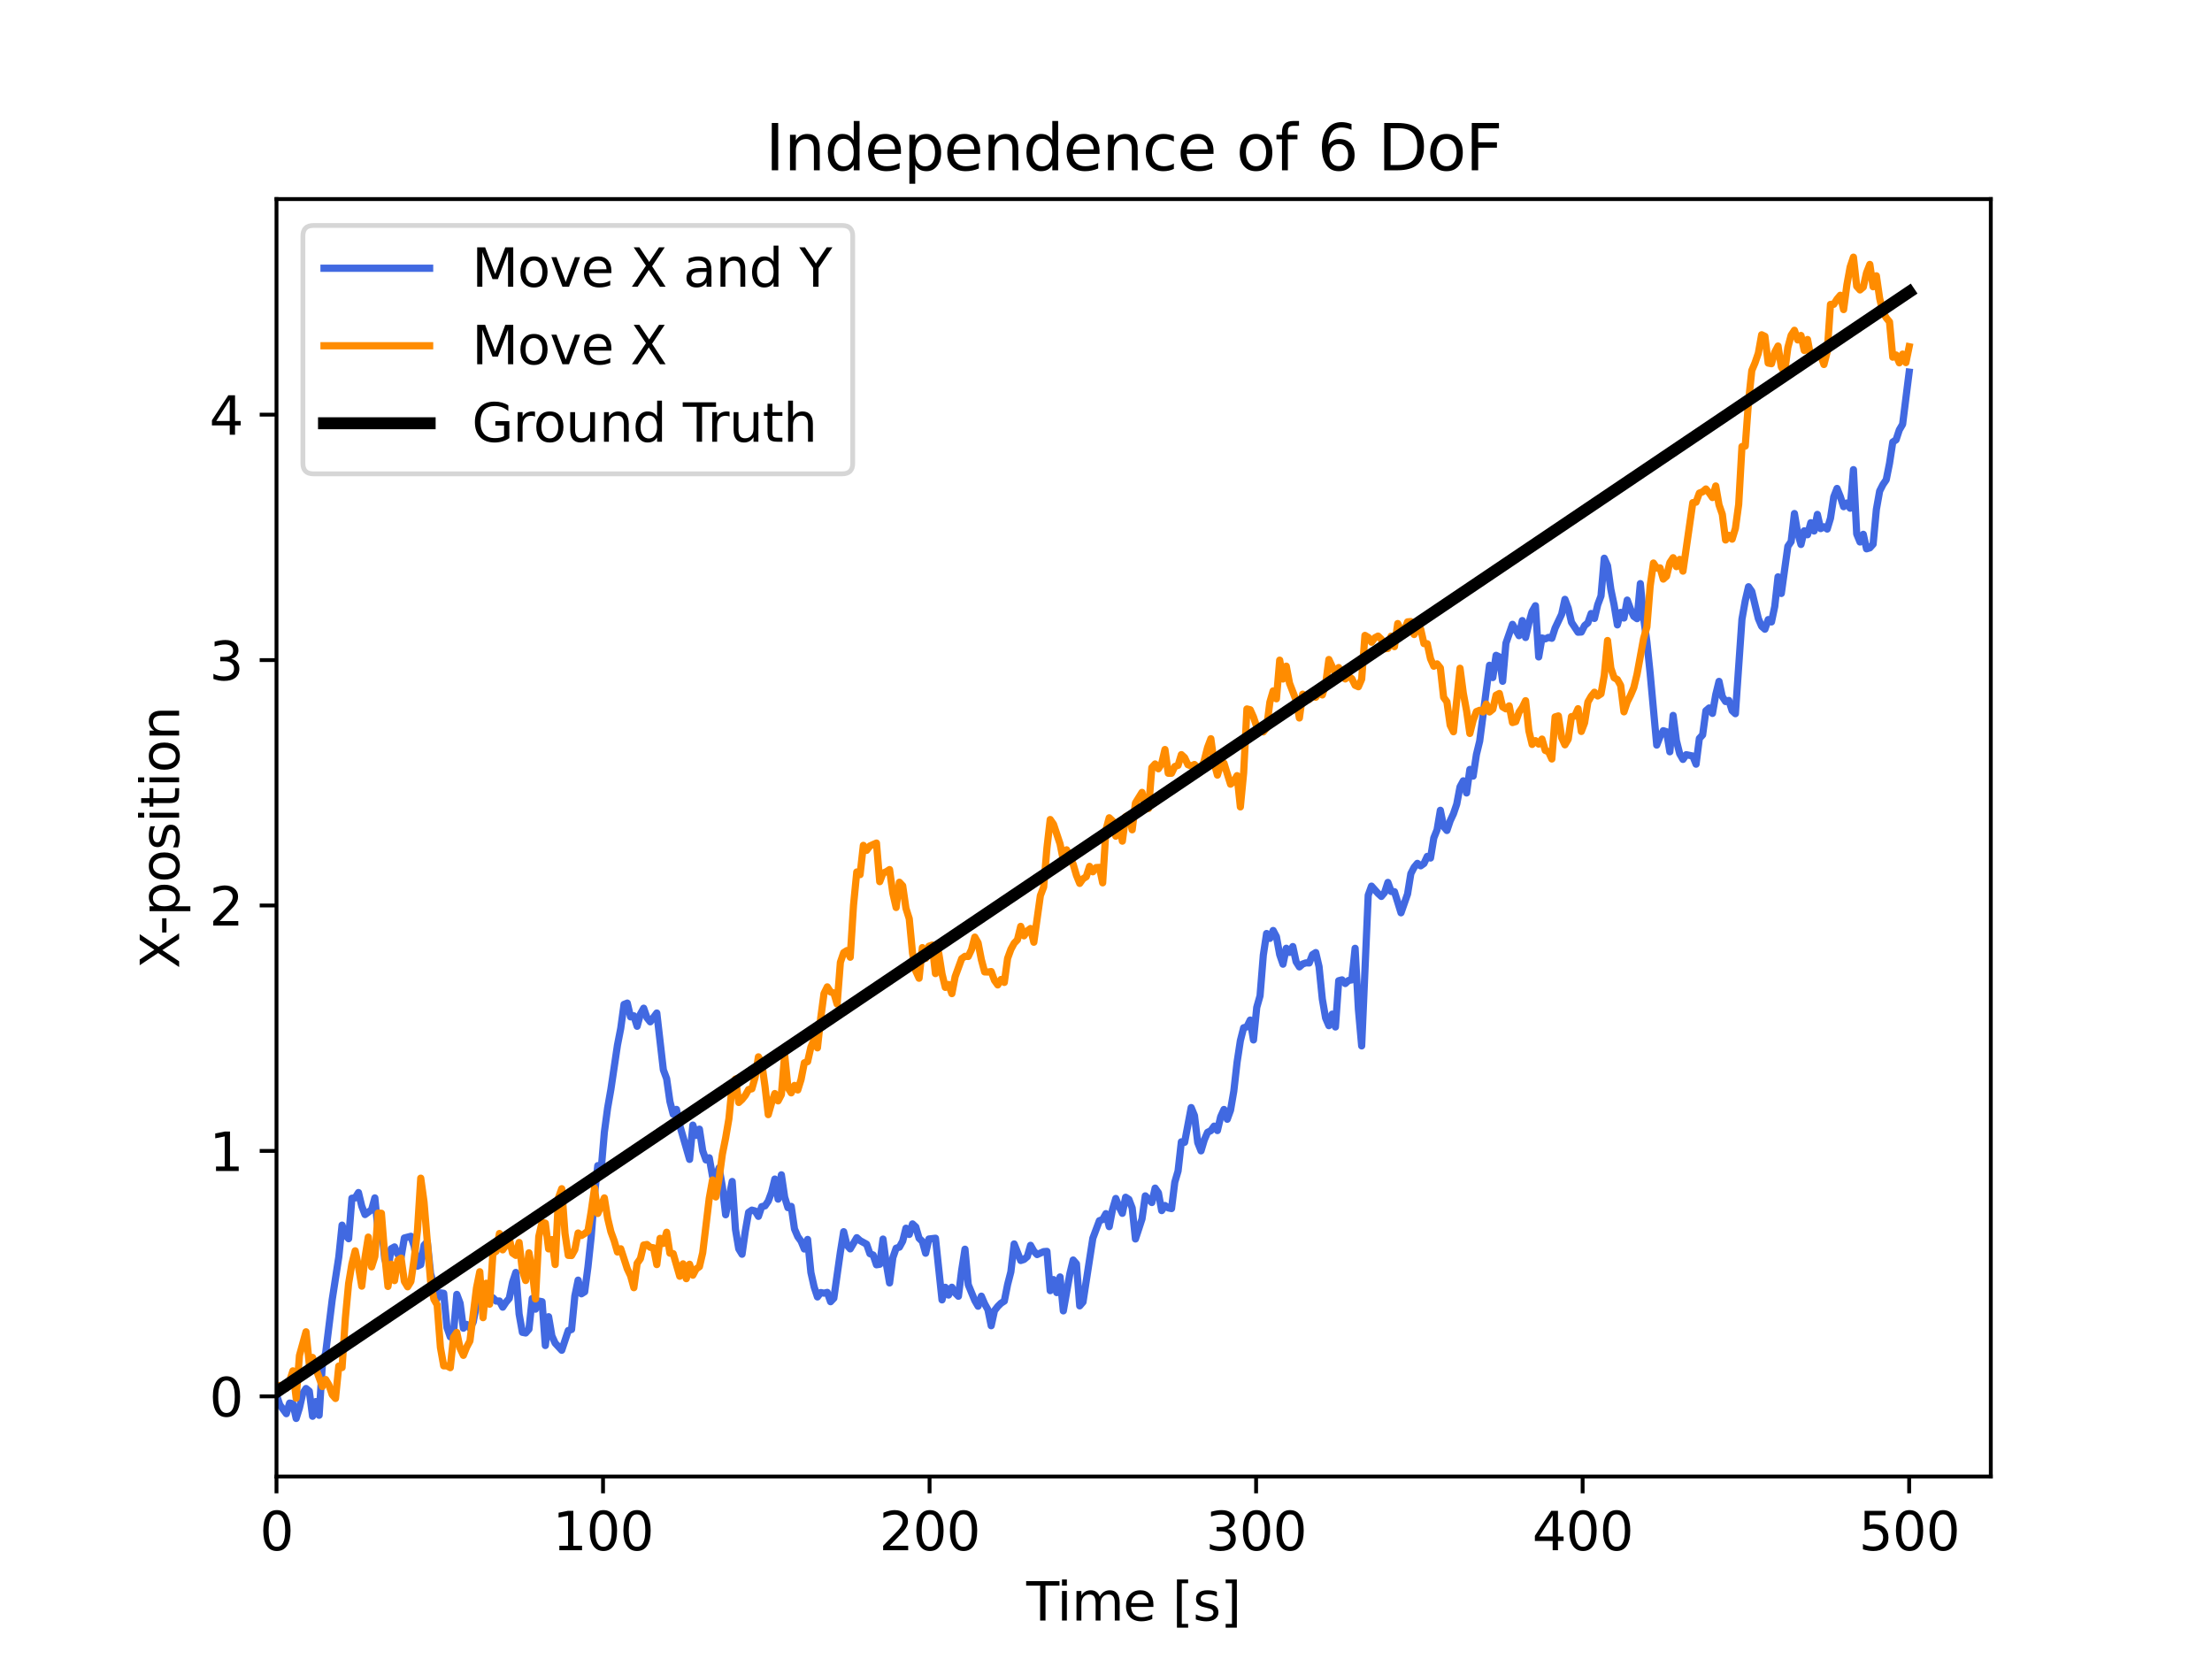 <?xml version="1.0" encoding="utf-8" standalone="no"?>
<!DOCTYPE svg PUBLIC "-//W3C//DTD SVG 1.1//EN"
  "http://www.w3.org/Graphics/SVG/1.1/DTD/svg11.dtd">
<svg xmlns:xlink="http://www.w3.org/1999/xlink" width="460.8pt" height="345.6pt" viewBox="0 0 460.8 345.6" xmlns="http://www.w3.org/2000/svg" version="1.1">
 <defs>
  <style type="text/css">*{stroke-linejoin: round; stroke-linecap: butt}</style>
 </defs>
 <g id="figure_1">
  <g id="patch_1">
   <path d="M 0 345.6 
L 460.8 345.6 
L 460.8 0 
L 0 0 
z
" style="fill: #ffffff"/>
  </g>
  <g id="axes_1">
   <g id="patch_2">
    <path d="M 57.6 307.584 
L 414.72 307.584 
L 414.72 41.472 
L 57.6 41.472 
z
" style="fill: #ffffff"/>
   </g>
   <g id="matplotlib.axis_1">
    <g id="xtick_1">
     <g id="line2d_1">
      <defs>
       <path id="mc9de51be92" d="M 0 0 
L 0 3.5 
" style="stroke: #000000; stroke-width: 0.8"/>
      </defs>
      <g>
       <use xlink:href="#mc9de51be92" x="57.6" y="307.584" style="stroke: #000000; stroke-width: 0.8"/>
      </g>
     </g>
     <g id="text_1">
      <!-- 0 -->
      <g transform="translate(54.101 322.942) scale(0.11 -0.11)">
       <defs>
        <path id="DejaVuSans-30" d="M 2034 4250 
Q 1547 4250 1301 3770 
Q 1056 3291 1056 2328 
Q 1056 1369 1301 889 
Q 1547 409 2034 409 
Q 2525 409 2770 889 
Q 3016 1369 3016 2328 
Q 3016 3291 2770 3770 
Q 2525 4250 2034 4250 
z
M 2034 4750 
Q 2819 4750 3233 4129 
Q 3647 3509 3647 2328 
Q 3647 1150 3233 529 
Q 2819 -91 2034 -91 
Q 1250 -91 836 529 
Q 422 1150 422 2328 
Q 422 3509 836 4129 
Q 1250 4750 2034 4750 
z
" transform="scale(0.016)"/>
       </defs>
       <use xlink:href="#DejaVuSans-30"/>
      </g>
     </g>
    </g>
    <g id="xtick_2">
     <g id="line2d_2">
      <g>
       <use xlink:href="#mc9de51be92" x="125.623" y="307.584" style="stroke: #000000; stroke-width: 0.8"/>
      </g>
     </g>
     <g id="text_2">
      <!-- 100 -->
      <g transform="translate(115.125 322.942) scale(0.11 -0.11)">
       <defs>
        <path id="DejaVuSans-31" d="M 794 531 
L 1825 531 
L 1825 4091 
L 703 3866 
L 703 4441 
L 1819 4666 
L 2450 4666 
L 2450 531 
L 3481 531 
L 3481 0 
L 794 0 
L 794 531 
z
" transform="scale(0.016)"/>
       </defs>
       <use xlink:href="#DejaVuSans-31"/>
       <use xlink:href="#DejaVuSans-30" x="63.623"/>
       <use xlink:href="#DejaVuSans-30" x="127.246"/>
      </g>
     </g>
    </g>
    <g id="xtick_3">
     <g id="line2d_3">
      <g>
       <use xlink:href="#mc9de51be92" x="193.646" y="307.584" style="stroke: #000000; stroke-width: 0.8"/>
      </g>
     </g>
     <g id="text_3">
      <!-- 200 -->
      <g transform="translate(183.148 322.942) scale(0.11 -0.11)">
       <defs>
        <path id="DejaVuSans-32" d="M 1228 531 
L 3431 531 
L 3431 0 
L 469 0 
L 469 531 
Q 828 903 1448 1529 
Q 2069 2156 2228 2338 
Q 2531 2678 2651 2914 
Q 2772 3150 2772 3378 
Q 2772 3750 2511 3984 
Q 2250 4219 1831 4219 
Q 1534 4219 1204 4116 
Q 875 4013 500 3803 
L 500 4441 
Q 881 4594 1212 4672 
Q 1544 4750 1819 4750 
Q 2544 4750 2975 4387 
Q 3406 4025 3406 3419 
Q 3406 3131 3298 2873 
Q 3191 2616 2906 2266 
Q 2828 2175 2409 1742 
Q 1991 1309 1228 531 
z
" transform="scale(0.016)"/>
       </defs>
       <use xlink:href="#DejaVuSans-32"/>
       <use xlink:href="#DejaVuSans-30" x="63.623"/>
       <use xlink:href="#DejaVuSans-30" x="127.246"/>
      </g>
     </g>
    </g>
    <g id="xtick_4">
     <g id="line2d_4">
      <g>
       <use xlink:href="#mc9de51be92" x="261.669" y="307.584" style="stroke: #000000; stroke-width: 0.8"/>
      </g>
     </g>
     <g id="text_4">
      <!-- 300 -->
      <g transform="translate(251.17 322.942) scale(0.11 -0.11)">
       <defs>
        <path id="DejaVuSans-33" d="M 2597 2516 
Q 3050 2419 3304 2112 
Q 3559 1806 3559 1356 
Q 3559 666 3084 287 
Q 2609 -91 1734 -91 
Q 1441 -91 1130 -33 
Q 819 25 488 141 
L 488 750 
Q 750 597 1062 519 
Q 1375 441 1716 441 
Q 2309 441 2620 675 
Q 2931 909 2931 1356 
Q 2931 1769 2642 2001 
Q 2353 2234 1838 2234 
L 1294 2234 
L 1294 2753 
L 1863 2753 
Q 2328 2753 2575 2939 
Q 2822 3125 2822 3475 
Q 2822 3834 2567 4026 
Q 2313 4219 1838 4219 
Q 1578 4219 1281 4162 
Q 984 4106 628 3988 
L 628 4550 
Q 988 4650 1302 4700 
Q 1616 4750 1894 4750 
Q 2613 4750 3031 4423 
Q 3450 4097 3450 3541 
Q 3450 3153 3228 2886 
Q 3006 2619 2597 2516 
z
" transform="scale(0.016)"/>
       </defs>
       <use xlink:href="#DejaVuSans-33"/>
       <use xlink:href="#DejaVuSans-30" x="63.623"/>
       <use xlink:href="#DejaVuSans-30" x="127.246"/>
      </g>
     </g>
    </g>
    <g id="xtick_5">
     <g id="line2d_5">
      <g>
       <use xlink:href="#mc9de51be92" x="329.691" y="307.584" style="stroke: #000000; stroke-width: 0.8"/>
      </g>
     </g>
     <g id="text_5">
      <!-- 400 -->
      <g transform="translate(319.193 322.942) scale(0.11 -0.11)">
       <defs>
        <path id="DejaVuSans-34" d="M 2419 4116 
L 825 1625 
L 2419 1625 
L 2419 4116 
z
M 2253 4666 
L 3047 4666 
L 3047 1625 
L 3713 1625 
L 3713 1100 
L 3047 1100 
L 3047 0 
L 2419 0 
L 2419 1100 
L 313 1100 
L 313 1709 
L 2253 4666 
z
" transform="scale(0.016)"/>
       </defs>
       <use xlink:href="#DejaVuSans-34"/>
       <use xlink:href="#DejaVuSans-30" x="63.623"/>
       <use xlink:href="#DejaVuSans-30" x="127.246"/>
      </g>
     </g>
    </g>
    <g id="xtick_6">
     <g id="line2d_6">
      <g>
       <use xlink:href="#mc9de51be92" x="397.714" y="307.584" style="stroke: #000000; stroke-width: 0.8"/>
      </g>
     </g>
     <g id="text_6">
      <!-- 500 -->
      <g transform="translate(387.216 322.942) scale(0.11 -0.11)">
       <defs>
        <path id="DejaVuSans-35" d="M 691 4666 
L 3169 4666 
L 3169 4134 
L 1269 4134 
L 1269 2991 
Q 1406 3038 1543 3061 
Q 1681 3084 1819 3084 
Q 2600 3084 3056 2656 
Q 3513 2228 3513 1497 
Q 3513 744 3044 326 
Q 2575 -91 1722 -91 
Q 1428 -91 1123 -41 
Q 819 9 494 109 
L 494 744 
Q 775 591 1075 516 
Q 1375 441 1709 441 
Q 2250 441 2565 725 
Q 2881 1009 2881 1497 
Q 2881 1984 2565 2268 
Q 2250 2553 1709 2553 
Q 1456 2553 1204 2497 
Q 953 2441 691 2322 
L 691 4666 
z
" transform="scale(0.016)"/>
       </defs>
       <use xlink:href="#DejaVuSans-35"/>
       <use xlink:href="#DejaVuSans-30" x="63.623"/>
       <use xlink:href="#DejaVuSans-30" x="127.246"/>
      </g>
     </g>
    </g>
    <g id="text_7">
     <!-- Time [s] -->
     <g transform="translate(213.798 337.588) scale(0.11 -0.11)">
      <defs>
       <path id="DejaVuSans-54" d="M -19 4666 
L 3928 4666 
L 3928 4134 
L 2272 4134 
L 2272 0 
L 1638 0 
L 1638 4134 
L -19 4134 
L -19 4666 
z
" transform="scale(0.016)"/>
       <path id="DejaVuSans-69" d="M 603 3500 
L 1178 3500 
L 1178 0 
L 603 0 
L 603 3500 
z
M 603 4863 
L 1178 4863 
L 1178 4134 
L 603 4134 
L 603 4863 
z
" transform="scale(0.016)"/>
       <path id="DejaVuSans-6d" d="M 3328 2828 
Q 3544 3216 3844 3400 
Q 4144 3584 4550 3584 
Q 5097 3584 5394 3201 
Q 5691 2819 5691 2113 
L 5691 0 
L 5113 0 
L 5113 2094 
Q 5113 2597 4934 2840 
Q 4756 3084 4391 3084 
Q 3944 3084 3684 2787 
Q 3425 2491 3425 1978 
L 3425 0 
L 2847 0 
L 2847 2094 
Q 2847 2600 2669 2842 
Q 2491 3084 2119 3084 
Q 1678 3084 1418 2786 
Q 1159 2488 1159 1978 
L 1159 0 
L 581 0 
L 581 3500 
L 1159 3500 
L 1159 2956 
Q 1356 3278 1631 3431 
Q 1906 3584 2284 3584 
Q 2666 3584 2933 3390 
Q 3200 3197 3328 2828 
z
" transform="scale(0.016)"/>
       <path id="DejaVuSans-65" d="M 3597 1894 
L 3597 1613 
L 953 1613 
Q 991 1019 1311 708 
Q 1631 397 2203 397 
Q 2534 397 2845 478 
Q 3156 559 3463 722 
L 3463 178 
Q 3153 47 2828 -22 
Q 2503 -91 2169 -91 
Q 1331 -91 842 396 
Q 353 884 353 1716 
Q 353 2575 817 3079 
Q 1281 3584 2069 3584 
Q 2775 3584 3186 3129 
Q 3597 2675 3597 1894 
z
M 3022 2063 
Q 3016 2534 2758 2815 
Q 2500 3097 2075 3097 
Q 1594 3097 1305 2825 
Q 1016 2553 972 2059 
L 3022 2063 
z
" transform="scale(0.016)"/>
       <path id="DejaVuSans-20" transform="scale(0.016)"/>
       <path id="DejaVuSans-5b" d="M 550 4863 
L 1875 4863 
L 1875 4416 
L 1125 4416 
L 1125 -397 
L 1875 -397 
L 1875 -844 
L 550 -844 
L 550 4863 
z
" transform="scale(0.016)"/>
       <path id="DejaVuSans-73" d="M 2834 3397 
L 2834 2853 
Q 2591 2978 2328 3040 
Q 2066 3103 1784 3103 
Q 1356 3103 1142 2972 
Q 928 2841 928 2578 
Q 928 2378 1081 2264 
Q 1234 2150 1697 2047 
L 1894 2003 
Q 2506 1872 2764 1633 
Q 3022 1394 3022 966 
Q 3022 478 2636 193 
Q 2250 -91 1575 -91 
Q 1294 -91 989 -36 
Q 684 19 347 128 
L 347 722 
Q 666 556 975 473 
Q 1284 391 1588 391 
Q 1994 391 2212 530 
Q 2431 669 2431 922 
Q 2431 1156 2273 1281 
Q 2116 1406 1581 1522 
L 1381 1569 
Q 847 1681 609 1914 
Q 372 2147 372 2553 
Q 372 3047 722 3315 
Q 1072 3584 1716 3584 
Q 2034 3584 2315 3537 
Q 2597 3491 2834 3397 
z
" transform="scale(0.016)"/>
       <path id="DejaVuSans-5d" d="M 1947 4863 
L 1947 -844 
L 622 -844 
L 622 -397 
L 1369 -397 
L 1369 4416 
L 622 4416 
L 622 4863 
L 1947 4863 
z
" transform="scale(0.016)"/>
      </defs>
      <use xlink:href="#DejaVuSans-54"/>
      <use xlink:href="#DejaVuSans-69" x="57.959"/>
      <use xlink:href="#DejaVuSans-6d" x="85.742"/>
      <use xlink:href="#DejaVuSans-65" x="183.154"/>
      <use xlink:href="#DejaVuSans-20" x="244.678"/>
      <use xlink:href="#DejaVuSans-5b" x="276.465"/>
      <use xlink:href="#DejaVuSans-73" x="315.479"/>
      <use xlink:href="#DejaVuSans-5d" x="367.578"/>
     </g>
    </g>
   </g>
   <g id="matplotlib.axis_2">
    <g id="ytick_1">
     <g id="line2d_7">
      <defs>
       <path id="m0223849d1f" d="M 0 0 
L -3.5 0 
" style="stroke: #000000; stroke-width: 0.8"/>
      </defs>
      <g>
       <use xlink:href="#m0223849d1f" x="57.6" y="290.883" style="stroke: #000000; stroke-width: 0.8"/>
      </g>
     </g>
     <g id="text_8">
      <!-- 0 -->
      <g transform="translate(43.601 295.062) scale(0.11 -0.11)">
       <use xlink:href="#DejaVuSans-30"/>
      </g>
     </g>
    </g>
    <g id="ytick_2">
     <g id="line2d_8">
      <g>
       <use xlink:href="#m0223849d1f" x="57.6" y="239.757" style="stroke: #000000; stroke-width: 0.8"/>
      </g>
     </g>
     <g id="text_9">
      <!-- 1 -->
      <g transform="translate(43.601 243.936) scale(0.11 -0.11)">
       <use xlink:href="#DejaVuSans-31"/>
      </g>
     </g>
    </g>
    <g id="ytick_3">
     <g id="line2d_9">
      <g>
       <use xlink:href="#m0223849d1f" x="57.6" y="188.631" style="stroke: #000000; stroke-width: 0.8"/>
      </g>
     </g>
     <g id="text_10">
      <!-- 2 -->
      <g transform="translate(43.601 192.81) scale(0.11 -0.11)">
       <use xlink:href="#DejaVuSans-32"/>
      </g>
     </g>
    </g>
    <g id="ytick_4">
     <g id="line2d_10">
      <g>
       <use xlink:href="#m0223849d1f" x="57.6" y="137.505" style="stroke: #000000; stroke-width: 0.8"/>
      </g>
     </g>
     <g id="text_11">
      <!-- 3 -->
      <g transform="translate(43.601 141.685) scale(0.11 -0.11)">
       <use xlink:href="#DejaVuSans-33"/>
      </g>
     </g>
    </g>
    <g id="ytick_5">
     <g id="line2d_11">
      <g>
       <use xlink:href="#m0223849d1f" x="57.6" y="86.38" style="stroke: #000000; stroke-width: 0.8"/>
      </g>
     </g>
     <g id="text_12">
      <!-- 4 -->
      <g transform="translate(43.601 90.559) scale(0.11 -0.11)">
       <use xlink:href="#DejaVuSans-34"/>
      </g>
     </g>
    </g>
    <g id="text_13">
     <!-- X-position -->
     <g transform="translate(37.314 201.79) rotate(-90) scale(0.11 -0.11)">
      <defs>
       <path id="DejaVuSans-58" d="M 403 4666 
L 1081 4666 
L 2241 2931 
L 3406 4666 
L 4084 4666 
L 2584 2425 
L 4184 0 
L 3506 0 
L 2194 1984 
L 872 0 
L 191 0 
L 1856 2491 
L 403 4666 
z
" transform="scale(0.016)"/>
       <path id="DejaVuSans-2d" d="M 313 2009 
L 1997 2009 
L 1997 1497 
L 313 1497 
L 313 2009 
z
" transform="scale(0.016)"/>
       <path id="DejaVuSans-70" d="M 1159 525 
L 1159 -1331 
L 581 -1331 
L 581 3500 
L 1159 3500 
L 1159 2969 
Q 1341 3281 1617 3432 
Q 1894 3584 2278 3584 
Q 2916 3584 3314 3078 
Q 3713 2572 3713 1747 
Q 3713 922 3314 415 
Q 2916 -91 2278 -91 
Q 1894 -91 1617 61 
Q 1341 213 1159 525 
z
M 3116 1747 
Q 3116 2381 2855 2742 
Q 2594 3103 2138 3103 
Q 1681 3103 1420 2742 
Q 1159 2381 1159 1747 
Q 1159 1113 1420 752 
Q 1681 391 2138 391 
Q 2594 391 2855 752 
Q 3116 1113 3116 1747 
z
" transform="scale(0.016)"/>
       <path id="DejaVuSans-6f" d="M 1959 3097 
Q 1497 3097 1228 2736 
Q 959 2375 959 1747 
Q 959 1119 1226 758 
Q 1494 397 1959 397 
Q 2419 397 2687 759 
Q 2956 1122 2956 1747 
Q 2956 2369 2687 2733 
Q 2419 3097 1959 3097 
z
M 1959 3584 
Q 2709 3584 3137 3096 
Q 3566 2609 3566 1747 
Q 3566 888 3137 398 
Q 2709 -91 1959 -91 
Q 1206 -91 779 398 
Q 353 888 353 1747 
Q 353 2609 779 3096 
Q 1206 3584 1959 3584 
z
" transform="scale(0.016)"/>
       <path id="DejaVuSans-74" d="M 1172 4494 
L 1172 3500 
L 2356 3500 
L 2356 3053 
L 1172 3053 
L 1172 1153 
Q 1172 725 1289 603 
Q 1406 481 1766 481 
L 2356 481 
L 2356 0 
L 1766 0 
Q 1100 0 847 248 
Q 594 497 594 1153 
L 594 3053 
L 172 3053 
L 172 3500 
L 594 3500 
L 594 4494 
L 1172 4494 
z
" transform="scale(0.016)"/>
       <path id="DejaVuSans-6e" d="M 3513 2113 
L 3513 0 
L 2938 0 
L 2938 2094 
Q 2938 2591 2744 2837 
Q 2550 3084 2163 3084 
Q 1697 3084 1428 2787 
Q 1159 2491 1159 1978 
L 1159 0 
L 581 0 
L 581 3500 
L 1159 3500 
L 1159 2956 
Q 1366 3272 1645 3428 
Q 1925 3584 2291 3584 
Q 2894 3584 3203 3211 
Q 3513 2838 3513 2113 
z
" transform="scale(0.016)"/>
      </defs>
      <use xlink:href="#DejaVuSans-58"/>
      <use xlink:href="#DejaVuSans-2d" x="63.506"/>
      <use xlink:href="#DejaVuSans-70" x="99.59"/>
      <use xlink:href="#DejaVuSans-6f" x="163.066"/>
      <use xlink:href="#DejaVuSans-73" x="224.248"/>
      <use xlink:href="#DejaVuSans-69" x="276.348"/>
      <use xlink:href="#DejaVuSans-74" x="304.131"/>
      <use xlink:href="#DejaVuSans-69" x="343.34"/>
      <use xlink:href="#DejaVuSans-6f" x="371.123"/>
      <use xlink:href="#DejaVuSans-6e" x="432.305"/>
     </g>
    </g>
   </g>
   <g id="line2d_12">
    <path d="M 57.6 290.61 
L 58.283 292.652 
L 59.649 294.498 
L 60.332 292.286 
L 61.015 292.411 
L 61.698 295.488 
L 62.381 293.298 
L 63.064 290.279 
L 63.747 289.25 
L 64.43 289.803 
L 65.113 295.036 
L 65.796 291.97 
L 66.478 294.829 
L 67.161 284.169 
L 67.844 281.79 
L 69.21 270.7 
L 70.576 261.845 
L 71.259 255.219 
L 71.942 257.289 
L 72.625 258.049 
L 73.308 249.613 
L 73.991 249.546 
L 74.674 248.428 
L 75.357 251.246 
L 76.04 253.016 
L 77.406 252.012 
L 78.089 249.545 
L 78.772 256.517 
L 79.455 255.453 
L 80.138 262.228 
L 80.821 264.36 
L 81.504 260.133 
L 82.187 259.754 
L 82.87 261.305 
L 83.552 261.928 
L 84.235 257.891 
L 85.601 257.542 
L 86.284 259.625 
L 86.967 263.77 
L 87.65 263.442 
L 88.333 259.405 
L 89.016 258.702 
L 89.699 265.316 
L 90.382 267.608 
L 91.065 270.526 
L 91.748 269.319 
L 92.431 269.418 
L 93.114 276.546 
L 93.797 278.489 
L 94.48 277.615 
L 95.163 269.643 
L 95.846 271.476 
L 96.529 276.691 
L 97.212 275.898 
L 97.895 276.686 
L 98.578 275.421 
L 99.261 271.87 
L 99.944 271.403 
L 100.627 268.493 
L 101.309 268.62 
L 101.992 270.284 
L 102.675 270.35 
L 103.358 271.036 
L 104.041 271.02 
L 104.724 272.308 
L 105.407 271.279 
L 106.09 270.471 
L 106.773 267.13 
L 107.456 265.069 
L 108.139 273.73 
L 108.822 277.552 
L 109.505 277.685 
L 110.188 276.899 
L 110.871 270.503 
L 111.554 272.722 
L 112.237 271.038 
L 112.92 271.168 
L 113.603 280.298 
L 114.286 274.295 
L 114.969 278.296 
L 115.652 279.806 
L 117.018 281.283 
L 118.383 277.17 
L 119.066 276.961 
L 119.749 269.971 
L 120.432 266.676 
L 121.115 269.528 
L 121.798 269.103 
L 122.481 263.953 
L 123.164 257.525 
L 123.847 248.753 
L 124.53 242.816 
L 125.213 243.914 
L 125.896 235.866 
L 126.579 230.809 
L 127.262 226.915 
L 128.628 217.714 
L 129.311 214.225 
L 129.994 209.235 
L 130.677 208.96 
L 131.36 211.833 
L 132.043 211.612 
L 132.726 213.796 
L 133.409 211.25 
L 134.092 210.028 
L 134.775 212.01 
L 135.457 212.865 
L 136.823 211.027 
L 138.189 222.869 
L 138.872 224.704 
L 139.555 229.459 
L 140.238 232.11 
L 140.921 231.105 
L 141.604 234.443 
L 143.653 241.521 
L 144.336 234.375 
L 145.019 236.523 
L 145.702 235.223 
L 146.385 239.727 
L 147.068 241.632 
L 147.751 241.188 
L 148.434 245.049 
L 149.117 245.218 
L 149.8 243.284 
L 150.483 247.206 
L 151.166 253.057 
L 152.531 246.12 
L 153.214 256.102 
L 153.897 260.165 
L 154.58 261.282 
L 155.263 256.478 
L 155.946 252.558 
L 156.629 252.091 
L 157.312 252.271 
L 157.995 253.392 
L 158.678 251.36 
L 159.361 251.204 
L 160.044 250.217 
L 160.727 248.364 
L 161.41 245.617 
L 162.093 249.802 
L 162.776 244.734 
L 163.459 249.378 
L 164.142 251.58 
L 164.825 251.31 
L 165.508 256.012 
L 166.191 257.611 
L 166.874 258.553 
L 167.557 260.193 
L 168.24 258.197 
L 168.923 265.066 
L 169.606 268.109 
L 170.288 270.176 
L 170.971 269.26 
L 171.654 269.39 
L 172.337 269.229 
L 173.02 271.169 
L 173.703 270.443 
L 175.069 260.808 
L 175.752 256.585 
L 176.435 259.383 
L 177.118 260.169 
L 178.484 257.832 
L 179.167 258.445 
L 180.533 259.196 
L 181.216 261.16 
L 181.899 261.443 
L 182.582 263.482 
L 183.265 263.371 
L 183.948 258.123 
L 184.631 263.247 
L 185.314 267.26 
L 185.997 262 
L 186.68 260.024 
L 187.362 259.805 
L 188.045 258.553 
L 188.728 255.855 
L 189.411 257.158 
L 190.094 254.963 
L 190.777 255.601 
L 191.46 257.952 
L 192.143 258.612 
L 192.826 261.069 
L 193.509 258.107 
L 194.875 257.941 
L 196.241 270.792 
L 196.924 268.167 
L 197.607 269.781 
L 198.29 268.154 
L 198.973 269.332 
L 199.656 270.035 
L 200.339 264.579 
L 201.022 260.231 
L 201.705 267.618 
L 203.071 270.929 
L 203.754 272.11 
L 204.436 270.016 
L 205.119 271.608 
L 205.802 272.839 
L 206.485 276.174 
L 207.168 273.036 
L 207.851 272.158 
L 208.534 271.479 
L 209.217 271.041 
L 209.9 267.602 
L 210.583 264.946 
L 211.266 259.134 
L 212.632 262.587 
L 213.315 262.368 
L 213.998 261.783 
L 214.681 259.422 
L 215.364 260.638 
L 216.047 261.352 
L 217.413 260.736 
L 218.096 260.682 
L 218.779 268.864 
L 219.462 266.56 
L 220.145 269.273 
L 220.828 266.009 
L 221.51 273.081 
L 222.876 265.327 
L 223.559 262.482 
L 224.242 263.273 
L 224.925 272.037 
L 225.608 271.238 
L 227.657 257.952 
L 229.023 254.294 
L 229.706 254.049 
L 230.389 252.82 
L 231.072 255.532 
L 231.755 251.969 
L 232.438 249.663 
L 233.121 251.393 
L 233.804 252.76 
L 234.487 249.409 
L 235.17 249.855 
L 235.853 251.642 
L 236.536 258.102 
L 237.902 253.918 
L 238.585 249.118 
L 239.95 250.512 
L 240.633 247.506 
L 241.316 248.471 
L 241.999 252.189 
L 242.682 251.127 
L 243.365 251.631 
L 244.048 251.77 
L 244.731 246.272 
L 245.414 243.937 
L 246.097 237.863 
L 246.78 237.965 
L 248.146 230.726 
L 248.829 232.393 
L 249.512 238.03 
L 250.195 239.748 
L 250.878 237.463 
L 251.561 235.878 
L 252.244 235.538 
L 252.927 234.59 
L 253.61 235.514 
L 254.293 232.629 
L 254.976 231.121 
L 255.659 233.163 
L 256.341 231.284 
L 257.024 227.299 
L 257.707 221.288 
L 258.39 216.798 
L 259.073 214.1 
L 259.756 213.913 
L 260.439 212.497 
L 261.122 216.639 
L 261.805 209.851 
L 262.488 207.452 
L 263.171 198.972 
L 263.854 194.465 
L 264.537 195.485 
L 265.22 193.836 
L 265.903 195.128 
L 266.586 198.871 
L 267.269 200.858 
L 267.952 197.538 
L 268.635 198.404 
L 269.318 197.184 
L 270.001 200.341 
L 270.684 201.423 
L 271.367 200.82 
L 272.05 200.579 
L 272.733 200.607 
L 273.415 198.872 
L 274.098 198.438 
L 274.781 201.362 
L 275.464 208.128 
L 276.147 212.072 
L 276.83 213.667 
L 277.513 211.263 
L 278.196 213.938 
L 278.879 204.3 
L 279.562 204.121 
L 280.245 204.891 
L 280.928 204.251 
L 281.611 204.123 
L 282.294 197.547 
L 282.977 210.222 
L 283.66 217.88 
L 285.026 186.486 
L 285.709 184.594 
L 287.075 186.121 
L 287.758 186.742 
L 288.441 185.921 
L 289.124 183.821 
L 289.807 185.714 
L 290.49 185.752 
L 291.855 190.155 
L 293.221 186.236 
L 293.904 181.994 
L 294.587 180.674 
L 295.27 179.851 
L 295.953 180.37 
L 296.636 179.888 
L 297.319 178.402 
L 298.002 178.746 
L 298.685 174.563 
L 299.368 172.86 
L 300.051 168.796 
L 300.734 172.184 
L 301.417 173.008 
L 302.1 170.992 
L 302.783 169.525 
L 303.466 167.511 
L 304.149 163.912 
L 304.832 162.661 
L 305.515 165.19 
L 306.198 160.287 
L 306.881 161.682 
L 307.564 157.188 
L 308.246 154.38 
L 310.295 138.586 
L 310.978 141.148 
L 311.661 136.518 
L 312.344 136.844 
L 313.027 141.924 
L 313.71 134.002 
L 315.076 130.06 
L 316.442 132.426 
L 317.125 129.278 
L 317.808 132.804 
L 318.491 129.814 
L 319.174 127.374 
L 319.857 126.183 
L 320.54 136.853 
L 321.223 132.903 
L 321.906 133.091 
L 322.589 132.781 
L 323.272 132.966 
L 323.955 130.843 
L 325.32 127.951 
L 326.003 124.854 
L 326.686 126.67 
L 327.369 129.637 
L 328.735 131.703 
L 329.418 131.665 
L 330.101 130.32 
L 330.784 129.754 
L 331.467 127.804 
L 332.15 128.834 
L 332.833 125.987 
L 333.516 124.154 
L 334.199 116.288 
L 334.882 117.859 
L 335.565 122.751 
L 336.248 126.013 
L 336.931 130.177 
L 337.614 127.57 
L 338.297 128.744 
L 338.98 125.007 
L 339.663 126.894 
L 340.346 128.401 
L 341.029 128.882 
L 341.712 121.578 
L 342.394 128.721 
L 343.077 133.699 
L 343.76 140.302 
L 345.126 155.216 
L 345.809 153.463 
L 346.492 152.217 
L 347.175 152.444 
L 347.858 156.609 
L 348.541 149.031 
L 349.224 154.258 
L 349.907 157.008 
L 350.59 158.2 
L 351.273 157.214 
L 352.639 157.494 
L 353.322 159.192 
L 354.005 153.841 
L 354.688 153.089 
L 355.371 148.064 
L 356.054 147.479 
L 356.737 148.615 
L 357.42 144.706 
L 358.103 141.944 
L 358.786 145.108 
L 359.469 146.142 
L 360.151 145.913 
L 360.834 148.047 
L 361.517 148.678 
L 362.883 128.988 
L 363.566 125.153 
L 364.249 122.228 
L 364.932 123.203 
L 366.298 128.869 
L 366.981 130.466 
L 367.664 131.076 
L 368.347 129.073 
L 369.03 129.565 
L 369.713 126.329 
L 370.396 120.159 
L 371.079 123.629 
L 372.445 113.809 
L 373.128 112.822 
L 373.811 106.98 
L 374.494 111.029 
L 375.177 113.42 
L 375.86 110.574 
L 376.543 111.399 
L 377.225 108.889 
L 377.908 110.62 
L 378.591 107.16 
L 379.274 110.122 
L 379.957 109.73 
L 380.64 110.214 
L 381.323 107.961 
L 382.006 103.497 
L 382.689 101.751 
L 383.372 103.459 
L 384.055 105.552 
L 384.738 104.792 
L 385.421 105.873 
L 386.104 97.835 
L 386.787 111.237 
L 387.47 112.904 
L 388.153 111.305 
L 388.836 114.334 
L 389.519 114.127 
L 390.202 113.366 
L 390.885 106.106 
L 391.568 102.291 
L 392.251 100.943 
L 392.934 99.95 
L 393.617 96.537 
L 394.299 92.082 
L 394.982 91.628 
L 395.665 89.552 
L 396.348 88.389 
L 397.714 77.518 
L 397.714 77.518 
" clip-path="url(#p57fc82d9f1)" style="fill: none; stroke: #4169e1; stroke-width: 1.5; stroke-linecap: square"/>
   </g>
   <g id="line2d_13">
    <path d="M 57.6 288.737 
L 58.283 288.614 
L 58.966 289.121 
L 59.649 289.199 
L 60.332 287.729 
L 61.015 285.573 
L 61.698 291.265 
L 62.381 282.381 
L 63.747 277.435 
L 64.43 284.179 
L 65.113 282.78 
L 65.796 285.135 
L 67.161 288.842 
L 67.844 287.376 
L 68.527 288.542 
L 69.21 290.545 
L 69.893 291.324 
L 70.576 284.568 
L 71.259 284.889 
L 71.942 274.611 
L 72.625 267.373 
L 73.308 263.293 
L 73.991 260.568 
L 74.674 263.826 
L 75.357 267.927 
L 76.04 261.949 
L 76.723 257.708 
L 77.406 263.917 
L 78.089 261.763 
L 78.772 252.698 
L 79.455 252.746 
L 80.138 261.355 
L 80.821 267.988 
L 81.504 263.345 
L 82.187 266.772 
L 82.87 262.538 
L 83.552 262.084 
L 84.235 266.929 
L 84.918 268.067 
L 85.601 266.947 
L 86.284 262.25 
L 86.967 256.324 
L 87.65 245.433 
L 88.333 250.403 
L 89.699 266.903 
L 90.382 270.645 
L 91.065 271.821 
L 91.748 280.697 
L 92.431 284.534 
L 93.114 284.534 
L 93.797 284.909 
L 94.48 278.551 
L 95.163 277.573 
L 95.846 280.887 
L 96.529 282.345 
L 97.212 280.636 
L 97.895 279.346 
L 99.261 268.316 
L 99.944 264.926 
L 100.627 274.498 
L 101.309 267.316 
L 101.992 271.689 
L 102.675 261.132 
L 103.358 260.652 
L 104.041 256.964 
L 104.724 260.366 
L 105.407 259.38 
L 106.09 258.003 
L 106.773 261.049 
L 107.456 261.516 
L 108.139 258.825 
L 108.822 264.646 
L 109.505 266.755 
L 110.188 260.983 
L 110.871 264.791 
L 111.554 270.592 
L 112.237 257.596 
L 112.92 254.615 
L 113.603 254.803 
L 114.286 260.171 
L 114.969 258.223 
L 115.652 263.424 
L 116.335 249.534 
L 117.018 247.628 
L 117.701 256.946 
L 118.383 261.517 
L 119.066 261.552 
L 119.749 260.324 
L 120.432 256.856 
L 121.115 257.387 
L 121.798 256.975 
L 122.481 256.432 
L 123.164 252.316 
L 123.847 247.51 
L 124.53 252.789 
L 125.896 249.546 
L 126.579 253.769 
L 127.262 256.606 
L 127.945 258.47 
L 128.628 260.817 
L 129.311 260.141 
L 130.677 264.326 
L 131.36 265.757 
L 132.043 268.25 
L 132.726 263.178 
L 133.409 262.203 
L 134.092 259.365 
L 134.775 259.249 
L 135.457 259.841 
L 136.14 259.933 
L 136.823 263.437 
L 137.506 257.971 
L 138.189 259.033 
L 138.872 256.697 
L 139.555 261.063 
L 140.238 261.155 
L 141.604 265.866 
L 142.287 263.28 
L 142.97 266.372 
L 143.653 263.365 
L 144.336 265.645 
L 145.019 264.351 
L 145.702 263.872 
L 146.385 260.985 
L 147.751 249.61 
L 148.434 245.808 
L 149.117 249.346 
L 149.8 245.49 
L 150.483 240.441 
L 151.166 237.044 
L 151.849 233.048 
L 152.531 226.055 
L 153.214 224.775 
L 153.897 229.666 
L 154.58 229.041 
L 155.263 228.181 
L 155.946 226.968 
L 156.629 226.817 
L 157.312 224.395 
L 157.995 220.159 
L 158.678 221.418 
L 159.361 226.288 
L 160.044 232.202 
L 160.727 229.791 
L 161.41 227.808 
L 162.093 229.336 
L 162.776 228.033 
L 163.459 219.699 
L 164.142 226.583 
L 164.825 227.662 
L 165.508 226.112 
L 166.191 227.063 
L 166.874 224.885 
L 167.557 221.399 
L 168.24 221.157 
L 168.923 218.126 
L 169.606 216.515 
L 170.288 218.287 
L 170.971 212.084 
L 171.654 206.97 
L 172.337 205.583 
L 173.02 206.644 
L 173.703 206.847 
L 174.386 209.163 
L 175.069 200.46 
L 175.752 198.455 
L 176.435 198.02 
L 177.118 199.408 
L 177.801 188.586 
L 178.484 181.646 
L 179.167 182.204 
L 179.85 176.105 
L 180.533 177.149 
L 181.216 176.226 
L 182.582 175.624 
L 183.265 183.666 
L 183.948 181.892 
L 184.631 181.592 
L 185.314 181.149 
L 185.997 186.099 
L 186.68 189.047 
L 187.362 183.785 
L 188.045 184.524 
L 188.728 189.226 
L 189.411 191.38 
L 190.094 198.521 
L 190.777 202.288 
L 191.46 203.79 
L 192.143 197.4 
L 192.826 199.663 
L 193.509 197.119 
L 194.192 196.875 
L 194.875 202.822 
L 195.558 198.583 
L 196.241 202.875 
L 196.924 205.689 
L 197.607 205.087 
L 198.29 206.991 
L 198.973 203.457 
L 200.339 199.706 
L 201.022 199.212 
L 201.705 199.249 
L 202.388 197.797 
L 203.071 195.216 
L 203.754 196.413 
L 204.436 199.902 
L 205.119 202.466 
L 205.802 202.49 
L 206.485 202.393 
L 207.168 204.229 
L 207.851 205.176 
L 208.534 204.037 
L 209.217 204.656 
L 209.9 199.658 
L 210.583 197.772 
L 211.266 196.495 
L 211.949 195.781 
L 212.632 192.979 
L 213.315 194.948 
L 213.998 193.933 
L 214.681 193.426 
L 215.364 196.284 
L 216.73 186.569 
L 217.413 184.788 
L 218.096 176.666 
L 218.779 170.722 
L 219.462 171.697 
L 220.828 175.801 
L 221.51 179.191 
L 222.193 177.033 
L 223.559 180.039 
L 224.242 182.343 
L 224.925 184.029 
L 225.608 183.07 
L 226.291 182.628 
L 226.974 180.48 
L 227.657 181.607 
L 228.34 180.727 
L 229.023 180.691 
L 229.706 183.912 
L 230.389 172.87 
L 231.072 170.359 
L 231.755 170.996 
L 232.438 174.194 
L 233.121 171.154 
L 233.804 175.227 
L 234.487 170.119 
L 235.17 169.789 
L 235.853 172.862 
L 236.536 167.271 
L 237.902 165.067 
L 238.585 167.914 
L 239.267 168.426 
L 239.95 159.893 
L 240.633 159.142 
L 241.316 160.154 
L 241.999 159.054 
L 242.682 156.138 
L 243.365 161.079 
L 244.048 161.083 
L 244.731 159.675 
L 245.414 159.439 
L 246.097 157.203 
L 246.78 157.829 
L 247.463 159.297 
L 248.146 159.566 
L 248.829 159.256 
L 250.195 160.558 
L 250.878 158.354 
L 251.561 155.699 
L 252.244 153.89 
L 252.927 158.933 
L 253.61 161.468 
L 254.293 159.243 
L 254.976 158.982 
L 256.341 163.356 
L 257.024 162.792 
L 257.707 161.579 
L 258.39 168.095 
L 259.073 161.009 
L 259.756 147.688 
L 260.439 147.855 
L 261.122 149.38 
L 261.805 151.408 
L 262.488 151.454 
L 263.171 152.467 
L 263.854 151.62 
L 264.537 146.274 
L 265.22 143.927 
L 265.903 145.571 
L 266.586 137.518 
L 267.269 141.454 
L 267.952 138.772 
L 268.635 142.332 
L 270.001 145.882 
L 270.684 149.572 
L 271.367 144.613 
L 272.05 145.598 
L 272.733 145.706 
L 273.415 144.711 
L 274.098 145.247 
L 274.781 144.26 
L 275.464 144.767 
L 276.147 142.551 
L 276.83 137.386 
L 278.196 140.334 
L 278.879 139.064 
L 279.562 140.808 
L 280.245 141.434 
L 280.928 140.867 
L 281.611 141.378 
L 282.294 142.757 
L 282.977 143.062 
L 283.66 141.484 
L 284.343 132.367 
L 285.026 132.767 
L 285.709 133.788 
L 286.392 132.875 
L 287.075 132.505 
L 287.758 133.16 
L 288.441 135.148 
L 289.124 135.076 
L 289.807 132.518 
L 290.49 134.703 
L 291.172 129.899 
L 291.855 131.398 
L 292.538 131.361 
L 293.221 129.545 
L 293.904 129.485 
L 294.587 132.181 
L 295.27 130.897 
L 295.953 131.051 
L 296.636 134.077 
L 297.319 134.1 
L 298.002 137.228 
L 298.685 138.786 
L 299.368 138.3 
L 300.051 139.143 
L 300.734 145.272 
L 301.417 146.199 
L 302.1 151.074 
L 302.783 152.44 
L 304.149 139.211 
L 304.832 144.41 
L 305.515 148.065 
L 306.198 152.792 
L 306.881 150.067 
L 307.564 148.235 
L 308.246 147.963 
L 308.929 148.325 
L 309.612 146.659 
L 310.295 148.316 
L 310.978 147.744 
L 311.661 144.816 
L 312.344 144.466 
L 313.027 147.26 
L 313.71 147.67 
L 314.393 147.041 
L 315.076 150.523 
L 315.759 150.319 
L 316.442 148.355 
L 317.125 147.369 
L 317.808 145.968 
L 318.491 152.239 
L 319.174 155.076 
L 319.857 154.293 
L 320.54 155.007 
L 321.223 153.965 
L 321.906 156.328 
L 322.589 156.602 
L 323.272 158.109 
L 323.955 149.34 
L 324.638 149.138 
L 325.32 153.661 
L 326.003 155.16 
L 326.686 153.995 
L 327.369 149.276 
L 328.052 149.173 
L 328.735 147.637 
L 329.418 152.372 
L 330.101 150.571 
L 330.784 146.253 
L 331.467 145.052 
L 332.15 144.202 
L 332.833 144.984 
L 333.516 144.536 
L 334.199 140.688 
L 334.882 133.428 
L 335.565 139.168 
L 336.248 141.179 
L 336.931 141.567 
L 337.614 142.789 
L 338.297 148.291 
L 338.98 146.226 
L 339.663 144.867 
L 340.346 143.255 
L 341.029 140.433 
L 342.394 132.997 
L 343.077 130.617 
L 343.76 122.074 
L 344.443 117.29 
L 345.126 118.338 
L 345.809 118.3 
L 346.492 120.636 
L 347.175 120.032 
L 347.858 117.212 
L 348.541 116.181 
L 349.224 118.042 
L 349.907 116.536 
L 350.59 118.979 
L 352.639 104.708 
L 353.322 104.614 
L 354.005 102.717 
L 354.688 102.457 
L 355.371 101.861 
L 356.054 102.665 
L 356.737 103.651 
L 357.42 101.232 
L 358.103 105.162 
L 358.786 107.142 
L 359.469 112.493 
L 360.151 111.505 
L 360.834 112.316 
L 361.517 110.065 
L 362.2 105.083 
L 362.883 93.02 
L 363.566 92.932 
L 364.249 83.666 
L 364.932 77.181 
L 365.615 75.559 
L 366.298 73.564 
L 366.981 69.736 
L 367.664 70.067 
L 368.347 75.636 
L 369.03 75.768 
L 369.713 73.377 
L 370.396 72.082 
L 371.079 76.427 
L 371.762 77.568 
L 372.445 72.387 
L 373.128 69.844 
L 373.811 68.803 
L 374.494 70.814 
L 375.177 69.882 
L 375.86 73.005 
L 376.543 70.725 
L 377.225 74.448 
L 377.908 73.577 
L 378.591 73.506 
L 379.274 73.96 
L 379.957 75.935 
L 380.64 73.301 
L 381.323 63.41 
L 382.006 63.395 
L 382.689 62.316 
L 383.372 61.507 
L 384.055 64.495 
L 384.738 59.367 
L 385.421 55.62 
L 386.104 53.568 
L 386.787 59.637 
L 387.47 60.397 
L 388.153 59.811 
L 388.836 56.821 
L 389.519 55.083 
L 390.202 59.74 
L 390.885 57.457 
L 391.568 62.148 
L 392.251 65.011 
L 392.934 66.208 
L 393.617 67.05 
L 394.299 74.41 
L 394.982 73.948 
L 395.665 75.586 
L 396.348 73.766 
L 397.031 75.535 
L 397.714 72.22 
L 397.714 72.22 
" clip-path="url(#p57fc82d9f1)" style="fill: none; stroke: #ff8c00; stroke-width: 1.5; stroke-linecap: square"/>
   </g>
   <g id="line2d_14">
    <path d="M 57.6 289.962 
L 397.714 60.817 
L 397.714 60.817 
" clip-path="url(#p57fc82d9f1)" style="fill: none; stroke: #000000; stroke-width: 2.5; stroke-linecap: square"/>
   </g>
   <g id="patch_3">
    <path d="M 57.6 307.584 
L 57.6 41.472 
" style="fill: none; stroke: #000000; stroke-width: 0.8; stroke-linejoin: miter; stroke-linecap: square"/>
   </g>
   <g id="patch_4">
    <path d="M 414.72 307.584 
L 414.72 41.472 
" style="fill: none; stroke: #000000; stroke-width: 0.8; stroke-linejoin: miter; stroke-linecap: square"/>
   </g>
   <g id="patch_5">
    <path d="M 57.6 307.584 
L 414.72 307.584 
" style="fill: none; stroke: #000000; stroke-width: 0.8; stroke-linejoin: miter; stroke-linecap: square"/>
   </g>
   <g id="patch_6">
    <path d="M 57.6 41.472 
L 414.72 41.472 
" style="fill: none; stroke: #000000; stroke-width: 0.8; stroke-linejoin: miter; stroke-linecap: square"/>
   </g>
   <g id="text_14">
    <!-- Independence of 6 DoF -->
    <g transform="translate(159.452 35.472) scale(0.132 -0.132)">
     <defs>
      <path id="DejaVuSans-49" d="M 628 4666 
L 1259 4666 
L 1259 0 
L 628 0 
L 628 4666 
z
" transform="scale(0.016)"/>
      <path id="DejaVuSans-64" d="M 2906 2969 
L 2906 4863 
L 3481 4863 
L 3481 0 
L 2906 0 
L 2906 525 
Q 2725 213 2448 61 
Q 2172 -91 1784 -91 
Q 1150 -91 751 415 
Q 353 922 353 1747 
Q 353 2572 751 3078 
Q 1150 3584 1784 3584 
Q 2172 3584 2448 3432 
Q 2725 3281 2906 2969 
z
M 947 1747 
Q 947 1113 1208 752 
Q 1469 391 1925 391 
Q 2381 391 2643 752 
Q 2906 1113 2906 1747 
Q 2906 2381 2643 2742 
Q 2381 3103 1925 3103 
Q 1469 3103 1208 2742 
Q 947 2381 947 1747 
z
" transform="scale(0.016)"/>
      <path id="DejaVuSans-63" d="M 3122 3366 
L 3122 2828 
Q 2878 2963 2633 3030 
Q 2388 3097 2138 3097 
Q 1578 3097 1268 2742 
Q 959 2388 959 1747 
Q 959 1106 1268 751 
Q 1578 397 2138 397 
Q 2388 397 2633 464 
Q 2878 531 3122 666 
L 3122 134 
Q 2881 22 2623 -34 
Q 2366 -91 2075 -91 
Q 1284 -91 818 406 
Q 353 903 353 1747 
Q 353 2603 823 3093 
Q 1294 3584 2113 3584 
Q 2378 3584 2631 3529 
Q 2884 3475 3122 3366 
z
" transform="scale(0.016)"/>
      <path id="DejaVuSans-66" d="M 2375 4863 
L 2375 4384 
L 1825 4384 
Q 1516 4384 1395 4259 
Q 1275 4134 1275 3809 
L 1275 3500 
L 2222 3500 
L 2222 3053 
L 1275 3053 
L 1275 0 
L 697 0 
L 697 3053 
L 147 3053 
L 147 3500 
L 697 3500 
L 697 3744 
Q 697 4328 969 4595 
Q 1241 4863 1831 4863 
L 2375 4863 
z
" transform="scale(0.016)"/>
      <path id="DejaVuSans-36" d="M 2113 2584 
Q 1688 2584 1439 2293 
Q 1191 2003 1191 1497 
Q 1191 994 1439 701 
Q 1688 409 2113 409 
Q 2538 409 2786 701 
Q 3034 994 3034 1497 
Q 3034 2003 2786 2293 
Q 2538 2584 2113 2584 
z
M 3366 4563 
L 3366 3988 
Q 3128 4100 2886 4159 
Q 2644 4219 2406 4219 
Q 1781 4219 1451 3797 
Q 1122 3375 1075 2522 
Q 1259 2794 1537 2939 
Q 1816 3084 2150 3084 
Q 2853 3084 3261 2657 
Q 3669 2231 3669 1497 
Q 3669 778 3244 343 
Q 2819 -91 2113 -91 
Q 1303 -91 875 529 
Q 447 1150 447 2328 
Q 447 3434 972 4092 
Q 1497 4750 2381 4750 
Q 2619 4750 2861 4703 
Q 3103 4656 3366 4563 
z
" transform="scale(0.016)"/>
      <path id="DejaVuSans-44" d="M 1259 4147 
L 1259 519 
L 2022 519 
Q 2988 519 3436 956 
Q 3884 1394 3884 2338 
Q 3884 3275 3436 3711 
Q 2988 4147 2022 4147 
L 1259 4147 
z
M 628 4666 
L 1925 4666 
Q 3281 4666 3915 4102 
Q 4550 3538 4550 2338 
Q 4550 1131 3912 565 
Q 3275 0 1925 0 
L 628 0 
L 628 4666 
z
" transform="scale(0.016)"/>
      <path id="DejaVuSans-46" d="M 628 4666 
L 3309 4666 
L 3309 4134 
L 1259 4134 
L 1259 2759 
L 3109 2759 
L 3109 2228 
L 1259 2228 
L 1259 0 
L 628 0 
L 628 4666 
z
" transform="scale(0.016)"/>
     </defs>
     <use xlink:href="#DejaVuSans-49"/>
     <use xlink:href="#DejaVuSans-6e" x="29.492"/>
     <use xlink:href="#DejaVuSans-64" x="92.871"/>
     <use xlink:href="#DejaVuSans-65" x="156.348"/>
     <use xlink:href="#DejaVuSans-70" x="217.871"/>
     <use xlink:href="#DejaVuSans-65" x="281.348"/>
     <use xlink:href="#DejaVuSans-6e" x="342.871"/>
     <use xlink:href="#DejaVuSans-64" x="406.25"/>
     <use xlink:href="#DejaVuSans-65" x="469.727"/>
     <use xlink:href="#DejaVuSans-6e" x="531.25"/>
     <use xlink:href="#DejaVuSans-63" x="594.629"/>
     <use xlink:href="#DejaVuSans-65" x="649.609"/>
     <use xlink:href="#DejaVuSans-20" x="711.133"/>
     <use xlink:href="#DejaVuSans-6f" x="742.92"/>
     <use xlink:href="#DejaVuSans-66" x="804.102"/>
     <use xlink:href="#DejaVuSans-20" x="839.307"/>
     <use xlink:href="#DejaVuSans-36" x="871.094"/>
     <use xlink:href="#DejaVuSans-20" x="934.717"/>
     <use xlink:href="#DejaVuSans-44" x="966.504"/>
     <use xlink:href="#DejaVuSans-6f" x="1043.506"/>
     <use xlink:href="#DejaVuSans-46" x="1104.688"/>
    </g>
   </g>
   <g id="legend_1">
    <g id="patch_7">
     <path d="M 65.3 98.71 
L 175.438 98.71 
Q 177.637 98.71 177.637 96.51 
L 177.637 49.172 
Q 177.637 46.972 175.438 46.972 
L 65.3 46.972 
Q 63.1 46.972 63.1 49.172 
L 63.1 96.51 
Q 63.1 98.71 65.3 98.71 
z
" style="fill: #ffffff; opacity: 0.8; stroke: #cccccc; stroke-linejoin: miter"/>
    </g>
    <g id="line2d_15">
     <path d="M 67.5 55.88 
L 78.5 55.88 
L 89.5 55.88 
" style="fill: none; stroke: #4169e1; stroke-width: 1.5; stroke-linecap: square"/>
    </g>
    <g id="text_15">
     <!-- Move X and Y -->
     <g transform="translate(98.3 59.73) scale(0.11 -0.11)">
      <defs>
       <path id="DejaVuSans-4d" d="M 628 4666 
L 1569 4666 
L 2759 1491 
L 3956 4666 
L 4897 4666 
L 4897 0 
L 4281 0 
L 4281 4097 
L 3078 897 
L 2444 897 
L 1241 4097 
L 1241 0 
L 628 0 
L 628 4666 
z
" transform="scale(0.016)"/>
       <path id="DejaVuSans-76" d="M 191 3500 
L 800 3500 
L 1894 563 
L 2988 3500 
L 3597 3500 
L 2284 0 
L 1503 0 
L 191 3500 
z
" transform="scale(0.016)"/>
       <path id="DejaVuSans-61" d="M 2194 1759 
Q 1497 1759 1228 1600 
Q 959 1441 959 1056 
Q 959 750 1161 570 
Q 1363 391 1709 391 
Q 2188 391 2477 730 
Q 2766 1069 2766 1631 
L 2766 1759 
L 2194 1759 
z
M 3341 1997 
L 3341 0 
L 2766 0 
L 2766 531 
Q 2569 213 2275 61 
Q 1981 -91 1556 -91 
Q 1019 -91 701 211 
Q 384 513 384 1019 
Q 384 1609 779 1909 
Q 1175 2209 1959 2209 
L 2766 2209 
L 2766 2266 
Q 2766 2663 2505 2880 
Q 2244 3097 1772 3097 
Q 1472 3097 1187 3025 
Q 903 2953 641 2809 
L 641 3341 
Q 956 3463 1253 3523 
Q 1550 3584 1831 3584 
Q 2591 3584 2966 3190 
Q 3341 2797 3341 1997 
z
" transform="scale(0.016)"/>
       <path id="DejaVuSans-59" d="M -13 4666 
L 666 4666 
L 1959 2747 
L 3244 4666 
L 3922 4666 
L 2272 2222 
L 2272 0 
L 1638 0 
L 1638 2222 
L -13 4666 
z
" transform="scale(0.016)"/>
      </defs>
      <use xlink:href="#DejaVuSans-4d"/>
      <use xlink:href="#DejaVuSans-6f" x="86.279"/>
      <use xlink:href="#DejaVuSans-76" x="147.461"/>
      <use xlink:href="#DejaVuSans-65" x="206.641"/>
      <use xlink:href="#DejaVuSans-20" x="268.164"/>
      <use xlink:href="#DejaVuSans-58" x="299.951"/>
      <use xlink:href="#DejaVuSans-20" x="368.457"/>
      <use xlink:href="#DejaVuSans-61" x="400.244"/>
      <use xlink:href="#DejaVuSans-6e" x="461.523"/>
      <use xlink:href="#DejaVuSans-64" x="524.902"/>
      <use xlink:href="#DejaVuSans-20" x="588.379"/>
      <use xlink:href="#DejaVuSans-59" x="620.166"/>
     </g>
    </g>
    <g id="line2d_16">
     <path d="M 67.5 72.026 
L 78.5 72.026 
L 89.5 72.026 
" style="fill: none; stroke: #ff8c00; stroke-width: 1.5; stroke-linecap: square"/>
    </g>
    <g id="text_16">
     <!-- Move X -->
     <g transform="translate(98.3 75.876) scale(0.11 -0.11)">
      <use xlink:href="#DejaVuSans-4d"/>
      <use xlink:href="#DejaVuSans-6f" x="86.279"/>
      <use xlink:href="#DejaVuSans-76" x="147.461"/>
      <use xlink:href="#DejaVuSans-65" x="206.641"/>
      <use xlink:href="#DejaVuSans-20" x="268.164"/>
      <use xlink:href="#DejaVuSans-58" x="299.951"/>
     </g>
    </g>
    <g id="line2d_17">
     <path d="M 67.5 88.172 
L 78.5 88.172 
L 89.5 88.172 
" style="fill: none; stroke: #000000; stroke-width: 2.5; stroke-linecap: square"/>
    </g>
    <g id="text_17">
     <!-- Ground Truth -->
     <g transform="translate(98.3 92.022) scale(0.11 -0.11)">
      <defs>
       <path id="DejaVuSans-47" d="M 3809 666 
L 3809 1919 
L 2778 1919 
L 2778 2438 
L 4434 2438 
L 4434 434 
Q 4069 175 3628 42 
Q 3188 -91 2688 -91 
Q 1594 -91 976 548 
Q 359 1188 359 2328 
Q 359 3472 976 4111 
Q 1594 4750 2688 4750 
Q 3144 4750 3555 4637 
Q 3966 4525 4313 4306 
L 4313 3634 
Q 3963 3931 3569 4081 
Q 3175 4231 2741 4231 
Q 1884 4231 1454 3753 
Q 1025 3275 1025 2328 
Q 1025 1384 1454 906 
Q 1884 428 2741 428 
Q 3075 428 3337 486 
Q 3600 544 3809 666 
z
" transform="scale(0.016)"/>
       <path id="DejaVuSans-72" d="M 2631 2963 
Q 2534 3019 2420 3045 
Q 2306 3072 2169 3072 
Q 1681 3072 1420 2755 
Q 1159 2438 1159 1844 
L 1159 0 
L 581 0 
L 581 3500 
L 1159 3500 
L 1159 2956 
Q 1341 3275 1631 3429 
Q 1922 3584 2338 3584 
Q 2397 3584 2469 3576 
Q 2541 3569 2628 3553 
L 2631 2963 
z
" transform="scale(0.016)"/>
       <path id="DejaVuSans-75" d="M 544 1381 
L 544 3500 
L 1119 3500 
L 1119 1403 
Q 1119 906 1312 657 
Q 1506 409 1894 409 
Q 2359 409 2629 706 
Q 2900 1003 2900 1516 
L 2900 3500 
L 3475 3500 
L 3475 0 
L 2900 0 
L 2900 538 
Q 2691 219 2414 64 
Q 2138 -91 1772 -91 
Q 1169 -91 856 284 
Q 544 659 544 1381 
z
M 1991 3584 
L 1991 3584 
z
" transform="scale(0.016)"/>
       <path id="DejaVuSans-68" d="M 3513 2113 
L 3513 0 
L 2938 0 
L 2938 2094 
Q 2938 2591 2744 2837 
Q 2550 3084 2163 3084 
Q 1697 3084 1428 2787 
Q 1159 2491 1159 1978 
L 1159 0 
L 581 0 
L 581 4863 
L 1159 4863 
L 1159 2956 
Q 1366 3272 1645 3428 
Q 1925 3584 2291 3584 
Q 2894 3584 3203 3211 
Q 3513 2838 3513 2113 
z
" transform="scale(0.016)"/>
      </defs>
      <use xlink:href="#DejaVuSans-47"/>
      <use xlink:href="#DejaVuSans-72" x="77.49"/>
      <use xlink:href="#DejaVuSans-6f" x="116.354"/>
      <use xlink:href="#DejaVuSans-75" x="177.535"/>
      <use xlink:href="#DejaVuSans-6e" x="240.914"/>
      <use xlink:href="#DejaVuSans-64" x="304.293"/>
      <use xlink:href="#DejaVuSans-20" x="367.77"/>
      <use xlink:href="#DejaVuSans-54" x="399.557"/>
      <use xlink:href="#DejaVuSans-72" x="445.891"/>
      <use xlink:href="#DejaVuSans-75" x="487.004"/>
      <use xlink:href="#DejaVuSans-74" x="550.383"/>
      <use xlink:href="#DejaVuSans-68" x="589.592"/>
     </g>
    </g>
   </g>
  </g>
 </g>
 <defs>
  <clipPath id="p57fc82d9f1">
   <rect x="57.6" y="41.472" width="357.12" height="266.112"/>
  </clipPath>
 </defs>
</svg>
